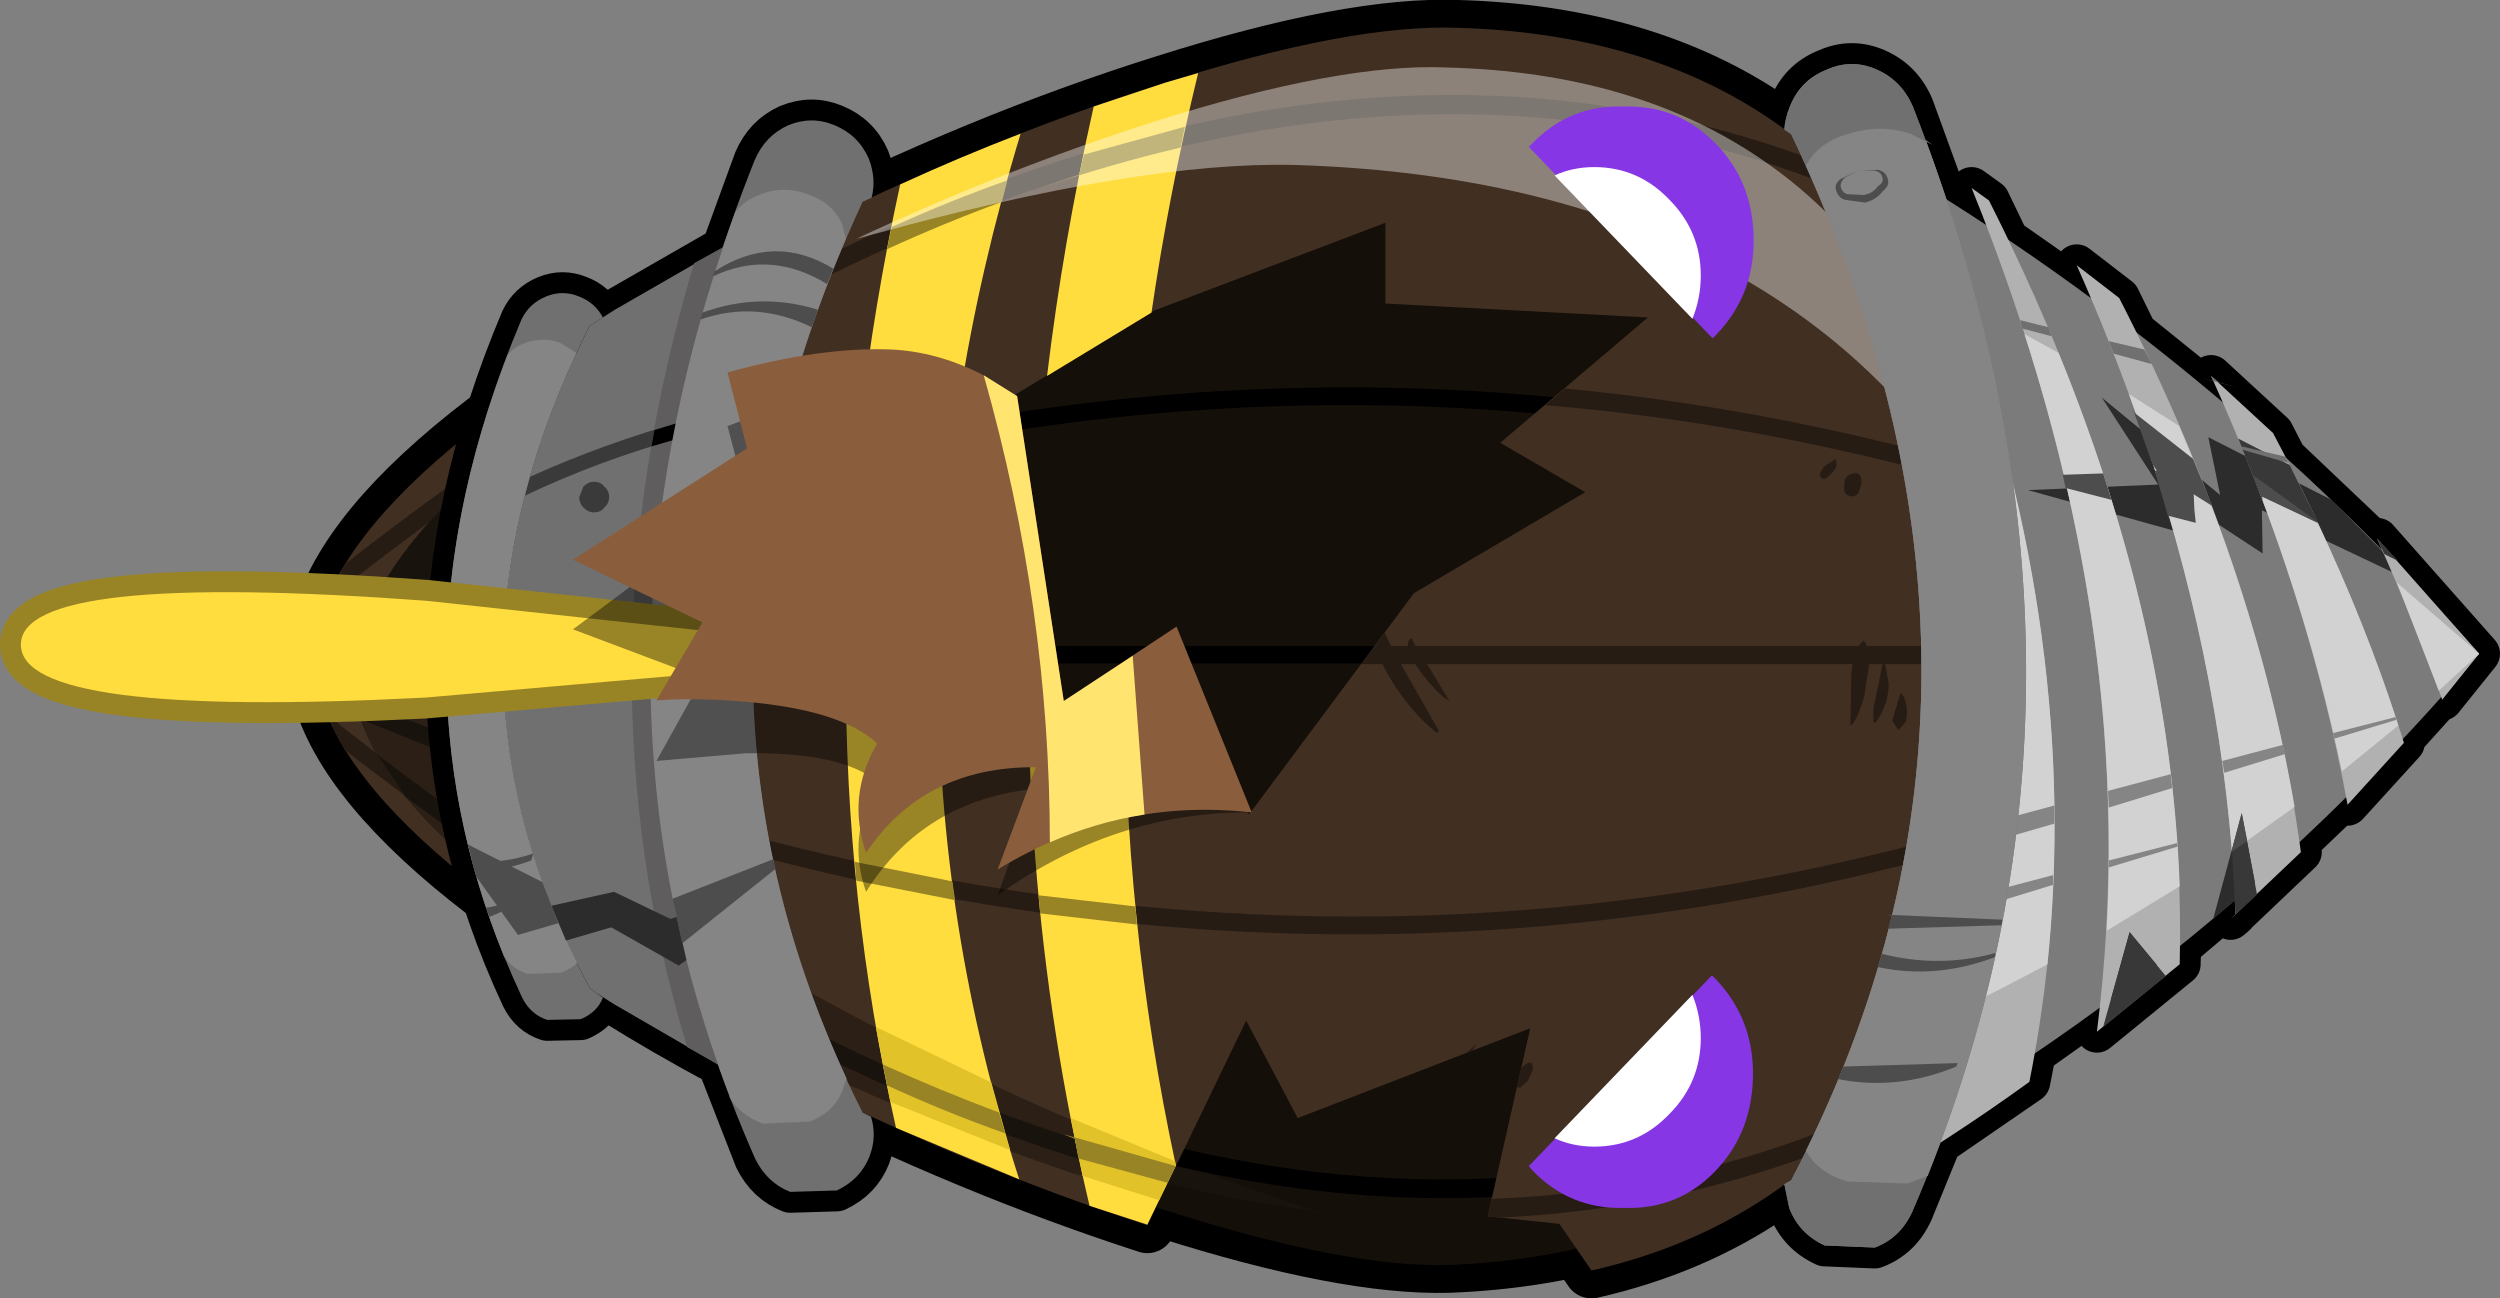 <?xml version="1.0" encoding="UTF-8" standalone="no"?>
<svg xmlns:xlink="http://www.w3.org/1999/xlink" height="93.25px" width="179.55px" xmlns="http://www.w3.org/2000/svg">
  <rect width="100%" height="100%" fill="#808080" stroke="none"/>
  <g transform="matrix(1.0, 0.0, 0.0, 1.0, 78.45, 47.2)">
    <path d="M4.45 -24.9 L-5.55 -18.85 -2.4 3.7 5.75 -1.8 11.25 11.3 23.1 -4.6 35.4 -11.85 29.3 -15.4 39.9 -24.4 21.05 -25.4 21.05 -31.2 4.45 -24.9 M26.3 -45.2 Q39.65 -44.8 48.75 -38.6 54.6 -34.65 58.4 -28.5 62.1 -22.65 64.4 -15.9 67.05 -7.9 67.15 -0.05 L67.15 0.05 Q67.05 7.75 64.4 15.9 62.1 22.65 58.4 28.5 54.6 34.6 48.75 38.55 43.1 42.4 35.85 44.05 L33.55 40.7 28.4 40.15 31.45 26.65 14.75 33.1 11.05 26.1 3.95 40.8 Q-8.85 36.65 -21.75 30.15 -55.4 13.0 -55.9 0.05 L-55.9 -0.05 Q-55.4 -13.1 -21.75 -30.15 -8.2 -37.05 5.2 -41.25 18.6 -45.5 26.3 -45.2" fill="#412f22" fill-rule="evenodd" stroke="none"/>
    <path d="M4.45 -24.9 L-5.55 -18.85 -2.4 3.7 5.75 -1.8 11.25 11.3 23.1 -4.6 35.4 -11.85 29.3 -15.4 39.9 -24.4 21.05 -25.4 21.05 -31.2 4.45 -24.9 M26.3 -45.2 Q39.65 -44.8 48.75 -38.6 54.6 -34.65 58.4 -28.5 62.1 -22.65 64.4 -15.9 67.05 -7.9 67.15 -0.05 L67.15 0.05 Q67.05 7.75 64.4 15.9 62.1 22.65 58.4 28.5 54.6 34.6 48.75 38.55 43.1 42.4 35.85 44.05 L33.55 40.7 28.4 40.15 31.45 26.65 14.75 33.1 11.05 26.1 3.95 40.8 Q-8.85 36.65 -21.75 30.15 -55.4 13.0 -55.9 0.05 L-55.9 -0.05 Q-55.4 -13.1 -21.75 -30.15 -8.2 -37.05 5.2 -41.25 18.6 -45.5 26.3 -45.2" fill="none" stroke="#000000" stroke-linecap="round" stroke-linejoin="round" stroke-width="4.0"/>
    <path d="M-53.65 -0.1 Q-53.2 -12.65 -20.75 -29.0 -7.65 -35.75 5.25 -39.75 18.15 -43.85 25.6 -43.6 38.5 -43.2 47.3 -37.25 52.9 -33.4 56.6 -27.5 60.15 -21.85 62.35 -15.35 64.9 -7.6 65.0 -0.1 L65.0 0.05 Q64.9 7.5 62.35 15.4 60.15 21.8 56.6 27.5 52.9 33.35 47.3 37.2 38.5 43.15 25.6 43.65 18.15 43.85 5.25 39.75 -7.65 35.7 -20.75 29.05 -53.2 12.55 -53.65 0.05 L-53.65 -0.1" fill="#3464a8" fill-rule="evenodd" stroke="none"/>
    <path d="M-53.65 -0.1 Q-53.2 -12.65 -20.75 -29.0 -7.65 -35.75 5.25 -39.75 18.15 -43.85 25.6 -43.6 38.5 -43.2 47.3 -37.25 52.9 -33.4 56.6 -27.5 60.15 -21.85 62.35 -15.35 64.9 -7.6 65.0 -0.1 L65.0 0.05 Q64.9 7.5 62.35 15.4 60.15 21.8 56.6 27.5 52.9 33.35 47.3 37.2 38.5 43.15 25.6 43.65 18.15 43.85 5.25 39.75 -7.65 35.7 -20.75 29.05 -53.2 12.55 -53.65 0.05 L-53.65 -0.1 Z" fill="none" stroke="#000000" stroke-linecap="round" stroke-linejoin="round" stroke-width="4.0"/>
    <path d="M25.55 -43.6 Q38.45 -43.2 47.25 -37.25 52.9 -33.4 56.55 -27.5 60.1 -21.85 62.3 -15.35 64.9 -7.6 65.0 -0.05 L65.0 0.05 Q64.9 7.5 62.3 15.35 60.1 21.85 56.55 27.5 52.9 33.35 47.25 37.15 38.45 43.15 25.55 43.65 18.15 43.85 5.2 39.7 -7.7 35.65 -20.75 29.05 -53.25 12.55 -53.7 0.05 L-53.7 -0.05 Q-53.25 -12.65 -20.75 -29.05 -7.7 -35.75 5.2 -39.8 18.15 -43.9 25.55 -43.6" fill="#150f0a" fill-rule="evenodd" stroke="none"/>
    <path d="M53.25 -31.9 Q6.95 -51.7 -53.75 -3.25 L-52.6 -5.65 Q5.8 -51.65 51.05 -34.15 L53.25 -31.9 M63.5 -11.35 Q5.9 -28.7 -54.25 -1.5 L-53.8 -3.05 Q5.95 -29.75 63.1 -12.8 L63.5 -11.35 M65.0 -0.1 L65.0 0.0 65.0 0.45 -54.35 0.45 -54.4 0.0 -54.4 -0.1 -54.35 -0.8 65.0 -0.8 65.0 -0.1 M63.1 12.55 Q5.9 29.65 -53.9 2.75 L-54.25 1.25 Q6.35 28.75 64.3 10.9 L63.5 11.15 63.1 12.55 M50.95 34.1 Q5.85 51.4 -52.45 5.7 L-53.7 3.25 Q6.95 51.5 53.2 31.8 L50.95 34.1" fill="#000000" fill-rule="evenodd" stroke="none"/>
    <path d="M-35.65 24.1 L-36.1 23.75 Q-48.55 0.8 -36.1 -23.8 L-34.3 -24.95 -26.55 -29.4 -24.25 -35.7 Q-23.5 -37.45 -21.85 -38.2 -20.15 -38.9 -18.5 -38.2 -16.8 -37.5 -16.05 -35.8 -15.5 -34.35 -15.85 -33.0 L-16.5 -32.7 Q-32.3 1.3 -16.5 32.7 L-15.9 33.0 Q-15.45 34.4 -16.0 35.85 -16.65 37.5 -18.35 38.3 L-21.7 38.4 Q-23.35 37.75 -24.2 36.05 L-26.85 29.25 Q-30.85 27.1 -34.3 24.95 L-35.65 24.1" fill="#000000" fill-rule="evenodd" stroke="none"/>
    <path d="M-35.65 24.1 L-36.1 23.75 Q-48.55 0.8 -36.1 -23.8 L-34.3 -24.95 -26.55 -29.4 -24.25 -35.7 Q-23.5 -37.45 -21.85 -38.2 -20.15 -38.9 -18.5 -38.2 -16.8 -37.5 -16.05 -35.8 -15.5 -34.35 -15.85 -33.0 L-16.5 -32.7 Q-32.3 1.3 -16.5 32.7 L-15.9 33.0 Q-15.45 34.4 -16.0 35.85 -16.65 37.5 -18.35 38.3 L-21.7 38.4 Q-23.35 37.75 -24.2 36.05 L-26.85 29.25 Q-30.85 27.1 -34.3 24.95 L-35.65 24.1 Z" fill="none" stroke="#000000" stroke-linecap="round" stroke-linejoin="round" stroke-width="3.0"/>
    <path d="M61.35 -32.9 L64.2 -31.1 Q75.35 -2.0 72.35 25.15 L67.7 28.45 68.6 21.95 68.6 21.9 Q70.3 5.2 66.2 -12.1 64.8 -22.4 61.35 -32.9 M65.75 -30.0 L71.75 -25.8 Q81.1 -3.6 82.05 17.5 L78.15 20.8 Q78.35 -3.75 65.75 -30.0 M74.95 -23.35 L81.15 -18.35 Q87.45 -3.9 90.05 10.1 L86.75 13.25 Q84.15 -4.65 74.95 -23.35 M85.7 -14.35 L92.65 -7.75 96.9 2.85 94.15 5.9 Q90.95 -4.15 85.7 -14.35" fill="#7b7b7b" fill-rule="evenodd" stroke="none"/>
    <path d="M64.2 -31.1 L63.15 -33.7 64.4 -32.8 65.75 -30.0 Q78.35 -3.75 78.15 20.8 L78.1 21.9 78.1 21.95 78.1 22.05 72.15 26.9 72.35 25.15 Q75.35 -2.0 64.2 -31.1 M71.75 -25.8 L70.7 -28.15 73.75 -25.8 74.95 -23.35 Q84.15 -4.65 86.75 13.25 L86.8 14.0 81.75 18.8 82.1 18.5 82.05 17.5 Q81.1 -3.6 71.75 -25.8 M81.15 -18.35 L80.35 -20.2 84.8 -16.1 85.7 -14.35 Q90.95 -4.15 94.15 5.9 L94.2 6.15 90.15 10.6 90.05 10.1 Q87.45 -3.9 81.15 -18.35 M92.65 -7.75 L92.3 -8.45 92.3 -8.5 99.6 -0.25 96.95 3.05 96.9 2.85 92.65 -7.75 M67.7 28.45 L67.3 30.5 60.9 34.9 Q69.45 12.05 66.2 -12.1 70.3 5.2 68.6 21.9 L68.6 21.95 67.7 28.45" fill="#b1b1b1" fill-rule="evenodd" stroke="none"/>
    <path d="M60.9 34.9 L58.9 39.8 Q58.05 41.7 56.2 42.4 L52.6 42.25 Q50.75 41.4 50.05 39.55 L49.7 37.85 50.2 37.55 Q68.9 1.85 50.2 -37.55 L49.7 -37.9 Q49.75 -38.7 50.1 -39.55 50.85 -41.45 52.75 -42.2 54.55 -43.0 56.35 -42.2 58.15 -41.4 58.95 -39.5 L61.35 -32.9 Q64.8 -22.4 66.2 -12.1 69.45 12.05 60.9 34.9" fill="#707070" fill-rule="evenodd" stroke="none"/>
    <path d="M61.35 -32.9 L64.2 -31.1 63.15 -33.7 64.4 -32.8 65.75 -30.0 71.75 -25.8 70.7 -28.15 73.75 -25.8 74.95 -23.35 81.15 -18.35 80.35 -20.2 84.8 -16.1 85.7 -14.35 92.65 -7.75 92.3 -8.45 92.3 -8.5 99.6 -0.25 96.95 3.05 96.9 2.85 94.15 5.9 94.2 6.15 90.15 10.6 90.05 10.1 86.75 13.25 86.8 14.0 81.75 18.8 82.1 18.5 82.05 17.5 78.15 20.8 78.1 21.9 78.1 21.95 78.1 22.05 72.15 26.9 72.35 25.15 67.7 28.45 67.3 30.5 60.9 34.9 58.9 39.8 Q58.05 41.7 56.2 42.4 L52.6 42.25 Q50.75 41.4 50.05 39.55 L49.7 37.85 50.2 37.55 Q68.9 1.85 50.2 -37.55 L49.7 -37.9 Q49.75 -38.7 50.1 -39.55 50.85 -41.45 52.75 -42.2 54.55 -43.0 56.35 -42.2 58.15 -41.4 58.95 -39.5 L61.35 -32.9 Q64.8 -22.4 66.2 -12.1 70.3 5.2 68.6 21.9 L68.6 21.95 67.7 28.45 M96.9 2.85 L92.65 -7.75 M94.15 5.9 Q90.95 -4.15 85.7 -14.35 M81.15 -18.35 Q87.45 -3.9 90.05 10.1 M71.75 -25.8 Q81.1 -3.6 82.05 17.5 M86.75 13.25 Q84.15 -4.65 74.95 -23.35 M78.15 20.8 Q78.35 -3.75 65.75 -30.0 M64.2 -31.1 Q75.35 -2.0 72.35 25.15 M60.9 34.9 Q69.45 12.05 66.2 -12.1" fill="none" stroke="#000000" stroke-linecap="round" stroke-linejoin="round" stroke-width="3.0"/>
    <path d="M26.3 -45.2 Q39.65 -44.8 48.75 -38.6 54.6 -34.65 58.4 -28.5 62.1 -22.65 64.4 -15.9 67.05 -7.9 67.15 -0.05 L67.15 0.05 Q67.05 7.75 64.4 15.9 62.1 22.65 58.4 28.5 54.6 34.6 48.75 38.55 43.1 42.4 35.85 44.05 L33.55 40.7 28.4 40.15 31.45 26.65 14.75 33.1 11.05 26.1 3.95 40.8 Q-8.85 36.65 -21.75 30.15 -55.4 13.0 -55.9 0.05 L-55.9 -0.05 Q-55.4 -13.1 -21.75 -30.15 -8.2 -37.05 5.2 -41.25 18.6 -45.5 26.3 -45.2 M4.45 -24.9 L-5.55 -18.85 -2.4 3.7 5.75 -1.8 11.25 11.3 23.1 -4.6 35.4 -11.85 29.3 -15.4 39.9 -24.4 21.05 -25.4 21.05 -31.2 4.45 -24.9" fill="#412f22" fill-rule="evenodd" stroke="none"/>
    <path d="M-53.1 1.3 Q-52.8 -6.95 -39.05 -17.45 -46.7 -9.65 -46.95 -2.95 L-46.95 -2.75 Q-46.35 12.45 -6.85 30.85 -0.35 33.85 6.1 36.35 L4.8 39.05 Q-7.0 35.55 -18.95 30.05 -52.6 14.3 -53.1 1.45 L-53.1 1.3" fill="#2c2016" fill-rule="evenodd" stroke="none"/>
    <path d="M6.2 -0.8 L6.75 0.5 2.35 0.5 4.3 -0.8 6.2 -0.8 M65.6 -11.75 Q49.15 -16.7 32.55 -18.1 L33.95 -19.3 Q49.65 -17.8 65.2 -13.2 L65.6 -11.75 M67.15 -0.1 L67.15 0.05 67.15 0.5 19.3 0.5 20.3 -0.8 67.15 -0.8 67.15 -0.15 67.15 -0.1 M55.0 -33.05 Q7.3 -53.4 -54.95 -4.1 L-53.65 -6.7 -54.05 -6.4 Q6.05 -53.4 52.65 -35.4 L55.0 -33.05 M52.6 35.4 Q41.3 39.7 29.25 40.25 L28.4 40.15 28.7 38.9 Q42.35 38.4 54.95 33.0 L52.6 35.4 M65.2 13.0 Q6.25 30.65 -55.3 3.2 L-55.7 1.65 Q6.35 29.55 65.65 11.6 L65.6 11.6 65.2 13.0 M-54.95 4.15 Q-22.5 29.75 6.0 36.55 L5.4 37.75 Q-22.3 31.0 -53.7 6.65 L-54.1 5.95 -54.95 4.15 M-55.65 -1.85 L-55.45 -2.65 -55.2 -3.5 Q-30.15 -14.6 -5.45 -18.25 L-5.3 -16.95 Q-30.25 -13.25 -55.65 -1.85 M-55.9 0.05 L-55.9 -0.05 -55.85 -0.8 -3.0 -0.8 -2.85 0.5 -55.85 0.5 -55.9 0.05" fill="#271c14" fill-rule="evenodd" stroke="none"/>
    <path d="M-45.5 -8.65 L-46.05 -7.2 -46.55 -5.65 -51.9 -3.45 -52.1 -2.9 Q-49.75 -8.7 -41.55 -15.45 L-39.85 -16.6 -42.75 -13.1 -45.5 -8.65 M-52.8 -0.8 L-46.65 -0.8 -46.35 0.5 -53.0 0.5 -52.8 -0.8 M15.55 39.7 Q-14.55 35.85 -49.3 10.05 L-51.35 7.0 Q-19.75 31.1 8.1 37.05 L16.75 40.05 15.55 39.7 M-43.35 6.2 L-41.05 9.05 -52.45 4.5 -52.1 5.45 Q-52.8 3.9 -52.95 2.45 L-52.9 3.0 -42.7 7.05 -43.35 6.2" fill="#19130e" fill-rule="evenodd" stroke="none"/>
    <path d="M-0.2 39.4 Q-6.0 14.85 -4.15 -10.9 L-4.25 -9.6 -2.4 3.7 2.3 0.55 Q2.2 18.85 6.0 36.5 L3.95 40.75 -0.2 39.4 M5.2 -41.25 L7.6 -41.95 Q5.5 -33.3 4.25 -24.75 L-3.25 -20.2 Q-2.1 -29.8 0.1 -39.55 L5.2 -41.25 M-5.25 37.5 L-14.1 33.8 Q-21.45 1.15 -13.8 -33.95 -9.45 -35.95 -5.15 -37.6 -16.95 1.3 -5.25 37.5" fill="#ffdd3f" fill-rule="evenodd" stroke="none"/>
    <path d="M50.2 37.55 Q68.9 1.85 50.2 -37.55 L49.7 -37.9 Q49.75 -38.7 50.1 -39.55 50.85 -41.45 52.75 -42.2 54.55 -43.0 56.35 -42.2 58.15 -41.4 58.95 -39.5 75.2 2.1 58.9 39.8 58.05 41.7 56.2 42.4 L52.6 42.25 Q50.75 41.4 50.05 39.55 L49.7 37.85 50.2 37.55" fill="#6b6a6a" fill-rule="evenodd" stroke="none"/>
    <path d="M-35.1 -24.3 Q-34.8 -23.6 -34.85 -22.9 L-36.55 -21.85 Q-48.05 0.75 -36.55 21.8 L-34.85 22.9 Q-34.75 23.6 -35.1 24.3 -35.5 25.45 -36.75 26.0 L-39.15 26.05 Q-40.35 25.65 -40.95 24.45 -51.8 1.3 -41.0 -24.25 -40.45 -25.4 -39.25 -25.9 -38.05 -26.4 -36.85 -25.9 -35.65 -25.45 -35.1 -24.3" fill="#707070" fill-rule="evenodd" stroke="none"/>
    <path d="M-35.1 -24.3 Q-35.65 -25.45 -36.85 -25.9 -38.05 -26.4 -39.25 -25.9 -40.45 -25.4 -41.0 -24.25 -51.8 1.3 -40.95 24.45 -40.35 25.65 -39.15 26.05 L-36.75 26.0 Q-35.5 25.45 -35.1 24.3 -34.75 23.6 -34.85 22.9 L-36.55 21.8 Q-48.05 0.75 -36.55 -21.85 L-34.85 -22.9 Q-34.8 -23.6 -35.1 -24.3 Z" fill="none" stroke="#000000" stroke-linecap="round" stroke-linejoin="round" stroke-width="3.0"/>
    <path d="M-35.65 24.1 L-36.1 23.75 Q-48.55 0.8 -36.1 -23.8 L-34.3 -24.95 -26.05 -29.7 Q-35.55 1.0 -26.45 29.5 L-34.3 24.95 -35.65 24.1" fill="#707070" fill-rule="evenodd" stroke="none"/>
    <path d="M-16.5 -32.7 Q-32.3 1.3 -16.5 32.7 L-15.9 33.0 Q-15.45 34.4 -16.0 35.85 -16.65 37.5 -18.35 38.3 L-21.7 38.4 Q-23.35 37.75 -24.2 36.05 -39.25 1.95 -24.25 -35.7 -23.5 -37.45 -21.85 -38.2 -20.15 -38.9 -18.5 -38.2 -16.8 -37.5 -16.05 -35.8 -15.5 -34.35 -15.85 -33.0 L-16.5 -32.7" fill="#707070" fill-rule="evenodd" stroke="none"/>
    <path d="M-26.05 -29.7 Q-35.55 1.0 -26.45 29.5 L-29.1 28.0 Q-37.3 0.85 -28.6 -28.3 L-26.05 -29.7" fill="#5f5d5d" fill-rule="evenodd" stroke="none"/>
    <path d="M-40.75 -11.6 L-40.4 -12.95 Q-35.1 -15.35 -29.2 -17.0 L-29.4 -15.8 Q-35.4 -14.15 -40.75 -11.6 M-34.7 -11.5 Q-34.7 -11.05 -35.05 -10.75 -35.3 -10.4 -35.8 -10.4 -36.2 -10.4 -36.55 -10.75 -36.85 -11.05 -36.85 -11.5 L-36.55 -12.25 Q-36.2 -12.6 -35.8 -12.6 -35.3 -12.6 -35.05 -12.25 -34.7 -11.95 -34.7 -11.5" fill="#3a3a3a" fill-rule="evenodd" stroke="none"/>
    <path d="M-31.45 -16.3 L-29.2 -17.0 -29.4 -15.8 -31.65 -15.15 -31.45 -16.3" fill="#000000" fill-rule="evenodd" stroke="none"/>
    <path d="M-18.0 -31.2 L-17.7 -30.05 Q-31.1 1.2 -17.65 30.25 L-18.0 31.25 Q-18.6 32.7 -20.3 33.35 L-23.65 33.5 Q-25.35 32.9 -26.15 31.45 L-26.0 31.65 Q-37.65 1.25 -25.65 -31.95 -24.95 -32.85 -23.8 -33.25 -22.15 -33.9 -20.45 -33.25 -18.75 -32.7 -18.0 -31.2" fill="#858585" fill-rule="evenodd" stroke="none"/>
    <path d="M5.95 36.2 L6.0 36.5 4.8 39.0 -1.2 37.1 -0.7 37.25 -1.55 33.1 5.95 36.2 M-14.5 31.95 L-15.55 26.55 -7.25 30.55 -5.9 35.4 -14.5 31.95" fill="#e2c229" fill-rule="evenodd" stroke="none"/>
    <path d="M-6.5 -32.7 Q-10.6 -31.2 -14.75 -29.3 L-14.4 -30.9 Q-10.2 -32.8 -6.1 -34.25 L-6.5 -32.7 M-2.1 34.25 L6.0 36.55 5.4 37.75 -1.0 36.0 -1.25 34.6 -2.1 34.25 M3.2 19.2 L-3.75 18.4 -3.85 17.1 3.1 17.9 3.2 19.2 M6.35 -36.6 Q1.4 -35.45 -3.7 -33.7 L-0.95 -34.65 -0.6 -36.1 6.65 -38.1 6.35 -36.6 M-16.9 -14.75 L-16.75 -16.15 -9.65 -17.5 -9.85 -16.15 -16.9 -14.75 M-17.7 -0.25 L-17.7 -0.8 -11.05 -0.8 -11.05 0.5 -17.7 0.5 -17.7 0.2 -17.7 -0.25 M-4.55 -0.8 L-3.0 -0.8 -2.85 0.5 -4.6 0.5 -4.55 -0.8 M-9.85 17.45 L-16.95 16.05 -17.05 14.7 -10.05 16.1 -9.85 17.45 M-14.75 30.75 L-15.05 29.25 Q-10.85 31.15 -6.7 32.7 L-6.25 34.2 Q-10.5 32.7 -14.75 30.75" fill="#998425" fill-rule="evenodd" stroke="none"/>
    <path d="M14.6 -35.35 Q3.45 -35.65 -16.0 -30.3 L-16.95 -30.05 Q-6.25 -35.05 4.4 -38.45 17.85 -42.7 25.5 -42.35 38.9 -42.0 48.0 -35.8 53.85 -31.85 57.65 -25.7 61.35 -19.8 63.6 -13.1 L65.0 -8.35 61.25 -14.2 Q55.7 -21.9 47.25 -26.9 34.0 -34.75 14.6 -35.35" fill="#ffffff" fill-opacity="0.4" fill-rule="evenodd" stroke="none"/>
    <path d="M55.3 -36.55 Q80.45 -21.95 99.6 -0.25 80.6 22.1 55.3 36.05 L53.75 34.8 Q67.15 1.5 53.75 -35.2 L55.3 -36.55" fill="#7b7b7b" fill-rule="evenodd" stroke="none"/>
    <path d="M80.15 -15.8 L89.0 -11.3 94.85 -5.4 84.0 -10.55 84.05 -7.45 79.1 -10.7 79.15 -9.6 79.25 -8.65 67.2 -12.0 76.55 -12.4 72.5 -18.65 81.0 -11.65 80.15 -15.8" fill="#2c2c2c" fill-rule="evenodd" stroke="none"/>
    <path d="M82.1 18.5 Q81.3 -4.2 70.7 -28.15 L73.75 -25.8 Q84.2 -5.45 86.8 14.0 L81.75 18.8 82.1 18.5 M55.3 -38.8 L57.2 -37.6 Q71.55 -6.75 68.6 21.9 L68.6 21.95 Q68.15 26.25 67.3 30.5 61.5 34.7 55.3 38.3 L53.75 36.95 Q67.15 1.6 53.75 -37.4 L55.3 -38.8 M64.4 -32.8 Q78.7 -4.5 78.1 21.9 L78.1 21.95 78.1 22.05 72.15 26.9 Q75.85 -2.3 63.15 -33.7 L64.4 -32.8 M99.6 -0.25 L96.95 3.05 Q94.9 -2.65 92.3 -8.45 L92.3 -8.5 99.6 -0.25 M80.35 -20.2 L84.8 -16.1 Q90.8 -4.8 94.2 6.15 L90.15 10.6 Q87.4 -4.55 80.35 -20.2" fill="#b1b1b1" fill-rule="evenodd" stroke="none"/>
    <path d="M82.55 11.2 L83.5 16.2 80.5 18.8 82.55 11.2 M74.5 19.75 L76.45 22.1 73.15 24.6 74.5 19.75" fill="#2c2c2c" fill-rule="evenodd" stroke="none"/>
    <path d="M62.15 -25.75 Q71.0 -1.1 68.6 22.05 62.85 25.15 56.75 27.9 64.3 0.8 56.45 -28.5 L62.15 -25.75 M83.35 -13.1 L83.3 -13.1 87.95 -9.75 Q91.45 -2.4 93.8 4.9 L89.75 8.2 Q87.55 -2.35 83.35 -13.1 M78.05 -16.6 Q84.05 -2.7 86.35 10.75 L81.85 13.95 Q80.55 -2.15 74.45 -18.9 L78.15 -16.55 78.05 -16.6 M66.95 -23.2 L69.4 -21.85 Q77.4 -2.25 78.1 16.45 L72.85 19.65 Q74.0 -1.25 66.95 -23.2 M99.6 -0.25 L96.7 2.4 93.7 -5.35 99.6 -0.25" fill="#d2d2d2" fill-rule="evenodd" stroke="none"/>
    <path d="M73.0 14.6 L77.9 13.35 77.95 13.6 73.0 15.1 73.0 14.6 M85.65 6.95 L86.5 6.7 81.3 8.3 81.15 7.45 85.5 6.3 85.65 6.95 M89.1 5.45 L93.6 4.3 93.65 4.5 89.2 5.85 89.1 5.45 M63.4 13.6 L59.5 14.7 59.65 13.25 63.15 12.25 69.1 10.65 69.1 11.95 63.4 13.6 M72.95 9.6 L77.45 8.4 77.55 9.4 73.0 10.8 72.95 9.6 M58.7 19.5 L58.95 18.3 69.0 15.65 69.0 16.35 58.7 19.5" fill="#858585" fill-rule="evenodd" stroke="none"/>
    <path d="M84.0 -11.55 L84.05 -11.25 82.3 -15.7 86.0 -13.8 88.05 -9.65 84.0 -11.55 M92.3 -8.45 L92.3 -8.5 93.8 -6.9 92.8 -7.4 92.3 -8.45" fill="#383838" fill-rule="evenodd" stroke="none"/>
    <path d="M67.85 -23.9 L69.1 -23.6 68.65 -23.7 68.9 -23.05 66.8 -23.6 66.65 -24.2 65.5 -24.5 67.85 -23.9 M76.1 -21.05 L73.35 -21.8 73.0 -22.7 75.55 -22.1 76.1 -21.05 M57.35 -26.3 L62.35 -25.25 62.4 -24.85 57.35 -26.3 M82.5 -15.15 L85.7 -14.4 85.9 -13.95 82.6 -14.9 82.5 -15.15 M80.35 -20.2 L80.9 -19.75 82.1 -19.4 79.7 -20.05 80.5 -19.85 80.35 -20.2" fill="#707070" fill-rule="evenodd" stroke="none"/>
    <path d="M50.2 37.55 Q68.9 1.85 50.2 -37.55 L49.7 -37.9 Q49.75 -38.7 50.1 -39.55 50.85 -41.45 52.75 -42.2 54.55 -43.0 56.35 -42.2 58.15 -41.4 58.95 -39.5 75.2 2.1 58.9 39.8 58.05 41.7 56.2 42.4 L52.6 42.25 Q50.75 41.4 50.05 39.55 L49.7 37.85 50.2 37.55" fill="#707070" fill-rule="evenodd" stroke="none"/>
    <path d="M54.2 37.65 Q52.1 37.0 51.25 35.45 67.85 1.7 51.25 -35.3 52.15 -37.0 54.35 -37.6 56.55 -38.3 58.75 -37.6 L60.35 -36.8 59.85 -37.15 Q74.2 1.7 60.0 37.25 L58.55 37.8 54.2 37.65" fill="#858585" fill-rule="evenodd" stroke="none"/>
    <path d="M-27.15 -27.7 Q-22.85 -30.5 -18.6 -27.9 L-19.05 -26.8 Q-23.15 -29.3 -27.25 -27.35 L-27.15 -27.7 M-28.0 -24.75 Q-23.85 -26.25 -19.7 -24.95 L-20.15 -23.7 Q-24.15 -25.65 -28.15 -24.25 L-28.0 -24.75" fill="#4d4d4d" fill-rule="evenodd" stroke="none"/>
    <path d="M55.0 -34.95 L56.45 -35.0 Q57.05 -34.85 57.15 -34.25 57.25 -33.85 56.75 -33.45 56.3 -32.85 55.5 -32.65 L54.05 -32.85 Q53.55 -33.0 53.4 -33.6 53.3 -34.0 53.75 -34.35 L55.0 -34.95 54.05 -34.45 Q53.7 -34.1 53.75 -33.8 53.85 -33.35 54.25 -33.25 L55.4 -33.2 Q56.05 -33.3 56.4 -33.8 56.85 -34.1 56.75 -34.4 56.7 -34.85 56.15 -34.95 L55.0 -34.95 M62.05 29.4 Q57.8 31.15 53.55 30.3 L53.95 29.4 62.15 29.15 62.05 29.4 M64.8 21.55 Q60.55 23.15 56.4 22.25 L56.7 21.3 Q60.8 22.35 64.85 21.25 L64.85 21.3 64.8 21.55 M65.3 19.25 L57.15 19.5 57.4 18.6 57.1 18.5 65.35 18.85 65.3 19.25" fill="#4d4d4d" fill-rule="evenodd" stroke="none"/>
    <path d="M-36.85 -25.9 Q-35.7 -25.45 -35.15 -24.4 L-36.1 -23.8 Q-48.55 0.8 -36.1 23.75 L-35.65 24.1 -35.15 24.45 Q-35.55 25.5 -36.75 26.0 L-39.15 26.05 Q-40.35 25.65 -40.95 24.45 -51.8 1.3 -41.0 -24.25 -40.45 -25.4 -39.25 -25.9 -38.05 -26.4 -36.85 -25.9" fill="#707070" fill-rule="evenodd" stroke="none"/>
    <path d="M-38.25 -22.6 L-37.05 -21.85 Q-47.6 0.75 -37.0 21.95 -37.45 22.4 -38.15 22.65 L-40.55 22.75 Q-41.65 22.4 -42.25 21.5 -50.65 0.85 -42.0 -21.7 -41.5 -22.3 -40.65 -22.6 -39.45 -23.0 -38.25 -22.6" fill="#858585" fill-rule="evenodd" stroke="none"/>
    <path d="M-41.15 17.55 Q-42.25 18.25 -43.3 18.65 L-43.55 18.0 Q-42.3 17.8 -41.05 17.2 L-41.15 17.55 M-40.3 14.6 Q-42.3 15.35 -44.35 15.4 L-44.55 14.65 Q-42.35 14.85 -40.15 14.1 L-40.3 14.6" fill="#4d4d4d" fill-rule="evenodd" stroke="none"/>
    <path d="M22.95 -1.35 Q23.25 -0.6 24.3 0.9 L25.65 3.15 Q24.95 2.8 23.8 1.35 22.65 -0.15 22.65 -0.75 22.65 -1.35 22.95 -1.35 M22.45 1.0 L24.9 5.3 24.75 5.45 Q22.9 3.95 21.5 1.7 20.65 0.3 20.3 -0.8 L21.0 -1.75 Q21.55 -0.55 22.45 1.0 M53.4 -14.25 L53.45 -13.85 Q53.45 -13.45 52.65 -12.8 52.25 -12.8 52.25 -13.2 L52.55 -13.7 53.4 -14.25 M55.25 -12.5 L55.05 -11.85 Q54.85 -11.55 54.65 -11.55 54.1 -11.55 54.0 -11.95 L54.0 -12.35 Q54.0 -13.1 54.65 -13.2 55.25 -13.35 55.25 -12.5 M56.85 0.0 L57.2 1.9 Q57.2 3.4 56.25 4.7 L56.1 4.65 56.1 3.65 56.5 1.75 56.85 0.0 M58.05 2.55 Q58.5 2.95 58.5 4.0 L58.45 4.6 57.9 5.25 57.45 4.55 58.05 2.55 M55.4 -1.2 Q55.8 -0.75 55.8 0.5 L55.45 2.75 Q54.95 4.55 54.45 4.95 L54.5 1.55 Q54.55 -0.55 55.4 -1.2 M31.65 29.6 L31.3 30.4 30.75 30.9 30.5 30.9 30.8 29.5 30.9 29.4 Q31.65 28.75 31.65 29.6 M27.6 27.75 L27.3 28.25 26.85 28.45 27.6 27.75" fill="#271c14" fill-rule="evenodd" stroke="none"/>
    <path d="M74.65 -18.05 L74.85 -17.55 79.05 -14.25 80.45 -10.85 79.1 -11.7 79.15 -10.6 79.25 -9.65 77.3 -10.15 77.4 -9.65 76.3 -13.4 76.45 -13.4 76.15 -13.85 74.65 -18.05 M87.95 -9.75 L88.0 -9.65 84.0 -11.55 84.05 -11.3 83.4 -13.05 87.95 -9.75 M72.6 -13.2 L73.2 -11.3 69.9 -12.15 69.7 -13.1 72.6 -13.2" fill="#4d4d4d" fill-rule="evenodd" stroke="none"/>
    <path d="M82.55 11.2 L83.65 17.05 82.1 18.5 81.85 13.8 82.55 11.2 M74.5 19.75 L77.1 22.9 77.6 22.5 72.6 26.55 74.5 19.75" fill="#383838" fill-rule="evenodd" stroke="none"/>
    <path d="M82.55 11.2 L82.95 13.2 81.85 13.95 81.85 13.85 82.55 11.2" fill="#4d4d4d" fill-rule="evenodd" stroke="none"/>
    <path d="M-18.75 0.35 L-47.9 2.9 Q-76.95 4.4 -76.95 -0.9 -76.95 -6.2 -47.8 -4.05 L-18.65 -0.9 -18.75 0.35" fill="#3494d4" fill-rule="evenodd" stroke="none"/>
    <path d="M-18.75 0.35 L-47.9 2.9 Q-76.95 4.4 -76.95 -0.9 -76.95 -6.2 -47.8 -4.05 L-18.65 -0.9 -18.75 0.35 Z" fill="none" stroke="#998425" stroke-linecap="round" stroke-linejoin="round" stroke-width="3.0"/>
    <path d="M-18.75 0.35 L-47.9 2.9 Q-76.95 4.4 -76.95 -0.9 -76.95 -6.2 -47.8 -4.05 L-18.65 -0.9 -18.75 0.35" fill="#ffdd3f" fill-rule="evenodd" stroke="none"/>
    <path d="M-34.35 16.85 L-30.3 18.8 -29.85 18.65 -29.15 21.75 -29.7 22.15 -34.55 19.4 -37.8 20.35 -38.85 17.85 -34.35 16.85" fill="#2c2c2c" fill-rule="evenodd" stroke="none"/>
    <path d="M-14.45 -19.45 Q-11.2 -19.65 -8.0 -18.4 L-5.4 -17.05 -2.05 4.5 6.05 -1.65 11.45 11.15 Q1.7 11.05 -6.8 17.1 L-4.05 9.45 Q-12.1 10.25 -16.25 16.85 -17.65 12.9 -15.45 8.95 -18.0 6.8 -24.9 6.9 L-31.3 7.45 -28.0 1.5 -37.3 -2.0 -24.8 -11.3 -26.2 -16.6 Q-19.5 -19.15 -14.45 -19.45" fill="#000000" fill-opacity="0.4" fill-rule="evenodd" stroke="none"/>
    <path d="M-14.45 -22.1 Q-11.2 -21.95 -8.0 -20.35 L-5.4 -18.75 -2.05 3.15 6.05 -2.2 11.45 11.15 Q1.7 10.05 -6.8 15.25 L-4.05 7.9 Q-12.1 7.85 -16.25 14.05 -17.65 9.95 -15.45 6.2 -18.0 3.8 -24.9 3.2 -28.35 2.9 -31.3 3.1 L-28.0 -2.5 -37.3 -7.0 -24.8 -15.0 -26.2 -20.45 Q-19.5 -22.3 -14.45 -22.1" fill="#8a5d3c" fill-rule="evenodd" stroke="none"/>
    <path d="M-30.15 17.35 L-22.9 14.5 -22.75 15.2 -29.45 20.55 -30.15 17.35" fill="#4d4d4d" fill-rule="evenodd" stroke="none"/>
    <path d="M-41.25 19.95 L-44.25 15.75 -44.85 13.45 -39.5 16.15 -38.35 19.1 -41.25 19.95" fill="#4d4d4d" fill-rule="evenodd" stroke="none"/>
    <path d="M-5.4 -18.75 L-2.05 3.15 2.9 -0.1 3.75 11.3 Q0.25 11.85 -3.05 13.3 -3.05 -3.5 -7.8 -20.25 L-5.4 -18.75" fill="#ffe570" fill-rule="evenodd" stroke="none"/>
    <path d="M44.8 -36.85 Q42.1 -39.65 38.25 -39.55 34.3 -39.7 31.6 -36.9 L31.35 -36.65 44.55 -22.9 44.8 -23.15 Q47.5 -25.95 47.5 -29.9 47.5 -34.1 44.8 -36.85" fill="#8736e6" fill-rule="evenodd" stroke="none"/>
    <path d="M43.1 -24.3 Q43.7 -25.8 43.7 -27.4 43.7 -30.55 41.5 -32.8 39.25 -35.2 36.05 -35.2 34.5 -35.2 33.2 -34.6 L43.1 -24.3" fill="#ffffff" fill-rule="evenodd" stroke="none"/>
    <path d="M44.8 23.15 Q47.45 25.95 47.45 29.9 47.45 34.05 44.8 36.85 42.1 39.7 38.15 39.55 34.3 39.65 31.6 36.85 L31.35 36.55 44.5 22.85 44.8 23.15" fill="#8736e6" fill-rule="evenodd" stroke="none"/>
    <path d="M43.1 24.25 Q43.7 25.75 43.7 27.35 43.7 30.5 41.5 32.75 39.25 35.15 36.05 35.15 34.5 35.15 33.2 34.55 L43.1 24.25" fill="#ffffff" fill-rule="evenodd" stroke="none"/>
  </g>
</svg>
